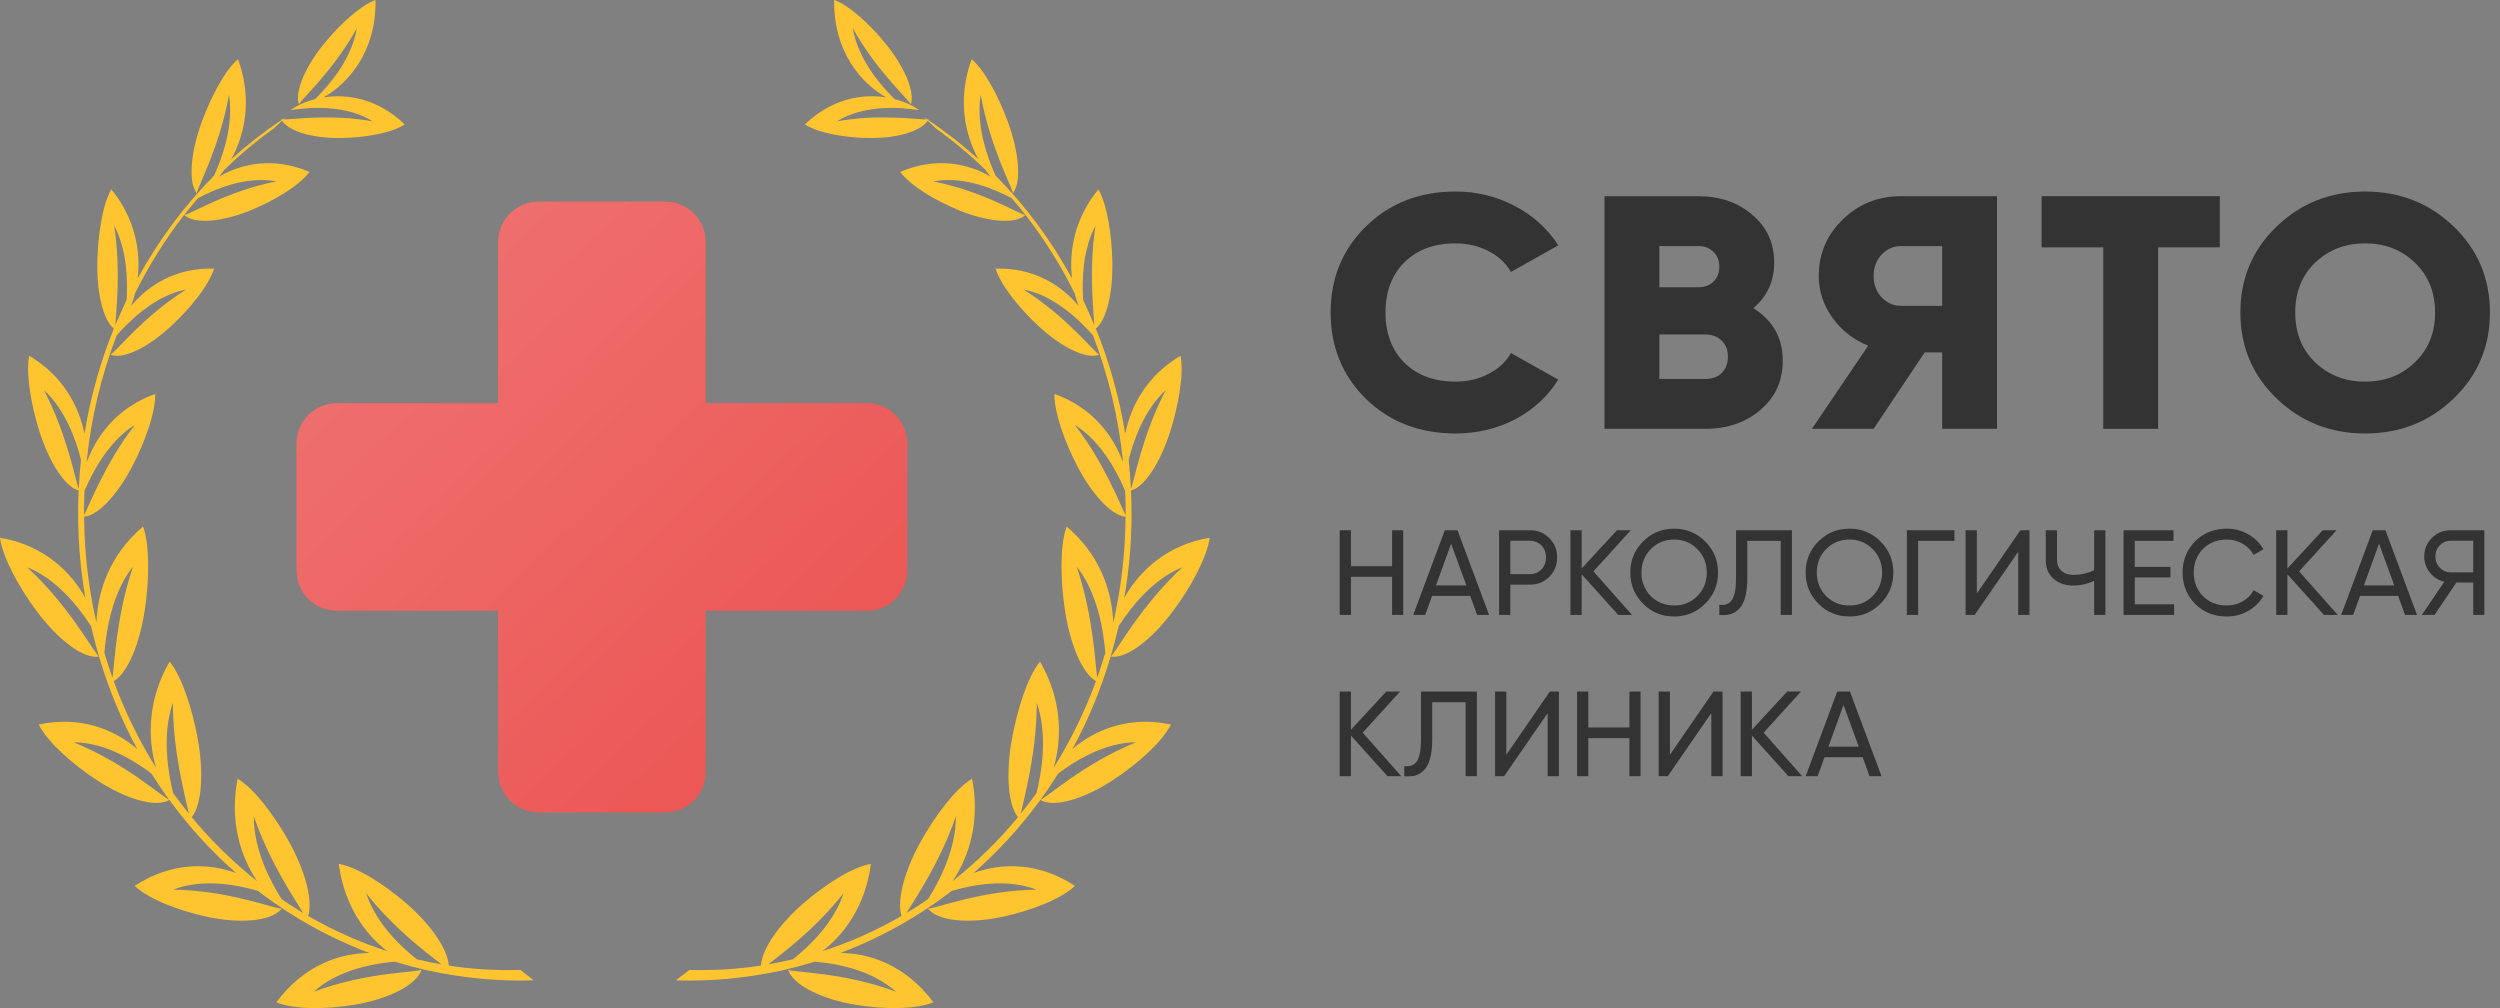 <svg width="248" height="100" viewBox="0 0 248 100" fill="none" xmlns="http://www.w3.org/2000/svg">
    <rect x="0" y="0" width="248" height="100" fill="#808080" stroke="none"/>
    <path d="M86.002 40C88.211 40 90.002 41.791 90.002 44V56.588C90.002 58.797 88.211 60.588 86.002 60.588L33.414 60.588C31.205 60.588 29.414 58.797 29.414 56.588L29.414 44C29.414 41.791 31.205 40 33.414 40L86.002 40Z" fill="#EB5351"/>
    <path d="M86.002 40C88.211 40 90.002 41.791 90.002 44V56.588C90.002 58.797 88.211 60.588 86.002 60.588L33.414 60.588C31.205 60.588 29.414 58.797 29.414 56.588L29.414 44C29.414 41.791 31.205 40 33.414 40L86.002 40Z" fill="url(#paint0_linear_28_995)" fill-opacity="0.2"/>
    <path d="M49.414 24C49.414 21.791 51.205 20 53.414 20H66.002C68.211 20 70.002 21.791 70.002 24V76.588C70.002 78.797 68.211 80.588 66.002 80.588H53.414C51.205 80.588 49.414 78.797 49.414 76.588V24Z" fill="#EB5351"/>
    <path d="M49.414 24C49.414 21.791 51.205 20 53.414 20H66.002C68.211 20 70.002 21.791 70.002 24V76.588C70.002 78.797 68.211 80.588 66.002 80.588H53.414C51.205 80.588 49.414 78.797 49.414 76.588V24Z" fill="url(#paint1_linear_28_995)" fill-opacity="0.2"/>
    <path fill-rule="evenodd" clip-rule="evenodd" d="M111.526 59.315C111.582 59.004 111.63 58.684 111.686 58.365C112.189 55.088 112.341 51.842 112.197 48.653C113.595 48.286 115.152 45.774 116.111 42.727C116.901 40.192 117.453 37.129 117.109 35.295C113.762 37.257 112.173 40.295 111.622 43.023C111.031 39.402 110.048 35.909 108.706 32.6C109.809 31.691 110.416 28.924 110.344 25.893C110.28 23.309 109.841 20.327 108.962 18.78C106.566 21.699 106.038 24.96 106.342 27.616C104.281 23.852 101.733 20.415 98.762 17.424C98.011 15.766 96.781 12.512 97.284 9.386C98.211 14.633 100.463 18.644 100.471 19.187C101.366 18.03 101.07 15.048 99.976 12.073C99.089 9.657 97.716 7.002 96.39 5.869C94.944 9.841 95.719 13.381 97.069 15.806C95.503 14.386 93.834 13.078 92.076 11.906C92.092 11.882 92.108 11.858 92.124 11.826C92.092 11.834 92.052 11.842 91.996 11.85C91.877 11.77 91.765 11.691 91.645 11.611L91.893 11.85C90.894 11.858 87.196 11.276 83.026 12.041C86.277 10 90.782 10.893 91.174 10.917C90.559 10.479 89.728 10.088 88.754 9.841C87.795 8.9 85.159 6.172 84.6 2.799C86.988 7.113 90.183 9.888 90.351 10.367C90.79 9.035 89.64 6.499 87.787 4.25C86.277 2.416 84.265 0.55 82.755 0C82.643 5.12 85.519 8.357 87.931 9.665C85.535 9.282 82.523 9.777 79.847 12.345C81.221 13.222 83.849 13.652 86.126 13.692C88.801 13.74 91.254 13.102 92.028 11.97L92.851 12.751C94.576 13.979 96.206 15.343 97.731 16.826C97.915 17.081 98.099 17.313 98.283 17.528C96.022 16.212 92.843 15.534 89.297 17.058C90.367 18.469 92.851 19.92 95.112 20.853C97.883 21.994 100.671 22.289 101.741 21.324C103.602 23.724 105.232 26.332 106.606 29.099C106.717 29.554 106.861 29.984 107.013 30.375C105.32 28.317 102.556 26.523 98.762 26.651C99.313 28.365 101.174 30.63 102.995 32.321C105.232 34.402 107.74 35.694 109.05 35.184C108.579 35 105.815 31.396 101.534 28.724C104.76 29.314 107.412 32.113 108.427 33.27C109.92 37.161 110.927 41.3 111.382 45.574C111.382 45.662 111.39 45.742 111.39 45.83C110.416 43.19 108.331 40.399 104.601 39.083C104.577 40.957 105.639 43.86 106.845 46.196C108.291 48.987 110.232 51.141 111.662 51.26C111.638 53.573 111.462 55.909 111.103 58.254C110.919 59.45 110.695 60.622 110.432 61.779C110.328 58.693 109.138 55.04 105.807 52.233C105.128 54.147 105.2 57.568 105.631 60.463C106.134 63.836 107.332 66.779 108.722 67.568C107.604 70.622 106.182 73.501 104.521 76.165C105.368 73.246 105.376 69.434 103.171 65.63C101.917 67.185 100.902 70.423 100.383 73.302C99.784 76.619 99.96 79.785 100.982 81.069C99.025 83.43 96.845 85.551 94.489 87.417C96.126 84.993 97.252 81.5 96.43 77.249C94.76 78.246 92.771 80.918 91.365 83.43C89.776 86.276 88.929 89.259 89.433 90.862C86.94 92.305 84.305 93.485 81.565 94.363C83.793 92.664 85.838 89.849 86.397 85.694C84.504 86.021 81.788 87.799 79.664 89.642C77.315 91.683 75.598 94.107 75.478 95.79C73.154 96.141 70.79 96.292 68.385 96.213L67.059 97.249C70.534 97.361 73.969 97.034 77.315 96.316C77.539 96.276 77.771 96.229 78.002 96.165C78.953 95.942 79.895 95.686 80.822 95.399C82.771 95.559 86.365 96.125 88.889 98.382C83.594 96.396 78.665 96.492 78.17 96.189C78.721 97.776 81.605 99.147 84.919 99.682C87.619 100.12 90.806 100.168 92.588 99.426C89.848 95.75 86.293 94.546 83.354 94.538C86.11 93.501 88.761 92.17 91.262 90.583C91.413 90.495 91.565 90.399 91.717 90.288C92.635 89.689 93.53 89.052 94.401 88.382C96.31 87.816 99.792 87.082 102.828 88.254C97.22 88.326 92.62 90.224 92.052 90.128C93.075 91.42 96.222 91.651 99.513 90.933C102.189 90.351 105.2 89.235 106.638 87.879C102.963 85.479 99.305 85.599 96.565 86.611C99.001 84.482 101.23 82.05 103.195 79.355C104.577 80.168 107.588 79.235 110.44 77.361C112.772 75.83 115.24 73.677 116.159 71.874C112.005 70.981 108.65 72.377 106.39 74.291C107.932 71.46 109.21 68.397 110.176 65.128C111.734 65.407 114.282 63.421 116.374 60.606C118.076 58.318 119.713 55.383 120.001 53.35C115.751 54.043 113.02 56.651 111.526 59.315ZM92.58 17.998C95.679 17.392 98.922 18.892 100.359 19.657C100.831 20.207 101.294 20.758 101.733 21.332C101.206 21.308 97.452 18.939 92.58 17.998ZM115.647 38.692C113.331 43.126 112.556 47.536 112.189 48.509C112.141 47.536 112.069 46.563 111.965 45.606C112.452 43.692 113.507 40.63 115.647 38.692ZM108.674 22.392C107.987 26.882 108.499 30.877 108.555 32.257C108.203 31.412 107.836 30.582 107.444 29.761C107.324 27.839 107.38 24.817 108.674 22.392ZM106.622 42.153C109.281 43.78 110.895 46.994 111.622 48.708C111.654 49.506 111.67 50.303 111.67 51.101C111.126 50.144 109.617 46.013 106.622 42.153ZM94.824 80.973C94.84 84.275 93.195 87.409 92.06 89.203C91.365 89.681 90.655 90.136 89.928 90.567C90.814 89.091 93.243 85.575 94.824 80.973ZM83.689 88.597C82.691 91.587 80.295 93.868 78.657 95.16C77.851 95.351 77.036 95.519 76.213 95.662C77.635 94.546 80.862 92.178 83.689 88.597ZM106.805 56.197C108.914 58.86 109.473 62.656 109.649 64.761C109.401 65.598 109.13 66.42 108.842 67.233C108.634 65.75 108.459 61.117 106.805 56.197ZM102.851 69.721C103.962 72.927 103.331 76.619 102.82 78.685C102.316 79.379 101.797 80.048 101.262 80.71C101.589 79.131 102.827 74.809 102.851 69.721ZM112.692 73.637C107.556 75.718 103.898 79.075 103.219 79.331C103.834 78.493 104.417 77.624 104.976 76.731C106.622 75.487 109.569 73.645 112.692 73.637ZM110.176 65.128C110.472 64.139 110.727 63.134 110.967 62.114C112.101 60.359 114.313 57.449 117.309 56.268C113.051 60.184 110.671 64.809 110.176 65.128Z" fill="#FFC531"/>
    <path fill-rule="evenodd" clip-rule="evenodd" d="M8.475 59.315C8.419 59.004 8.371 58.684 8.315 58.365C7.812 55.088 7.66 51.842 7.804 48.653C6.406 48.286 4.848 45.774 3.89 42.727C3.099 40.192 2.548 37.129 2.892 35.295C6.238 37.257 7.828 40.295 8.379 43.023C8.97 39.402 9.952 35.909 11.294 32.6C10.192 31.691 9.585 28.924 9.657 25.893C9.721 23.309 10.16 20.327 11.039 18.78C13.435 21.699 13.962 24.96 13.659 27.616C15.719 23.852 18.267 20.415 21.239 17.424C21.99 15.766 23.22 12.512 22.716 9.386C21.79 14.633 19.537 18.644 19.529 19.187C18.635 18.03 18.93 15.048 20.025 12.073C20.911 9.657 22.285 7.002 23.611 5.869C25.057 9.841 24.282 13.381 22.932 15.806C24.498 14.386 26.167 13.078 27.924 11.906C27.908 11.882 27.892 11.858 27.876 11.826C27.908 11.834 27.948 11.842 28.004 11.85C28.124 11.77 28.236 11.691 28.356 11.611L28.108 11.85C29.107 11.858 32.805 11.276 36.974 12.041C33.723 10 29.218 10.893 28.827 10.917C29.442 10.479 30.273 10.088 31.247 9.841C32.206 8.9 34.842 6.172 35.401 2.799C33.012 7.113 29.817 9.888 29.65 10.367C29.21 9.035 30.36 6.499 32.214 4.25C33.723 2.416 35.736 0.55 37.246 0C37.358 5.12 34.482 8.357 32.07 9.665C34.466 9.282 37.477 9.777 40.153 12.345C38.779 13.222 36.151 13.652 33.875 13.692C31.199 13.74 28.747 13.102 27.972 11.97L27.15 12.751C25.424 13.979 23.795 15.343 22.269 16.826C22.085 17.081 21.902 17.313 21.718 17.528C23.979 16.212 27.157 15.534 30.704 17.058C29.634 18.469 27.149 19.92 24.889 20.853C22.117 21.994 19.33 22.289 18.259 21.324C16.398 23.724 14.769 26.332 13.395 29.099C13.283 29.554 13.139 29.984 12.988 30.375C14.681 28.317 17.445 26.523 21.239 26.651C20.688 28.365 18.827 30.63 17.005 32.321C14.769 34.402 12.261 35.694 10.951 35.184C11.422 35 14.186 31.396 18.467 28.724C15.24 29.314 12.588 32.113 11.574 33.27C10.08 37.161 9.074 41.3 8.619 45.574C8.619 45.662 8.611 45.742 8.611 45.83C9.585 43.19 11.67 40.399 15.4 39.083C15.424 40.957 14.362 43.86 13.155 46.196C11.71 48.987 9.769 51.141 8.339 51.26C8.363 53.573 8.539 55.909 8.898 58.254C9.082 59.45 9.305 60.622 9.569 61.779C9.673 58.693 10.863 55.04 14.194 52.233C14.873 54.147 14.801 57.568 14.37 60.463C13.866 63.836 12.668 66.779 11.278 67.568C12.397 70.622 13.818 73.501 15.48 76.165C14.633 73.246 14.625 69.434 16.83 65.63C18.084 67.185 19.098 70.423 19.617 73.302C20.216 76.619 20.041 79.785 19.018 81.069C20.975 83.43 23.156 85.551 25.512 87.417C23.875 84.993 22.748 81.5 23.571 77.249C25.241 78.246 27.229 80.918 28.635 83.43C30.225 86.276 31.071 89.259 30.568 90.862C33.06 92.305 35.696 93.485 38.436 94.363C36.207 92.664 34.163 89.849 33.603 85.694C35.496 86.021 38.212 87.799 40.337 89.642C42.685 91.683 44.403 94.107 44.522 95.79C46.847 96.141 49.211 96.292 51.615 96.213L52.941 97.249C49.467 97.361 46.032 97.034 42.685 96.316C42.462 96.276 42.23 96.229 41.998 96.165C41.048 95.942 40.105 95.686 39.179 95.399C37.23 95.559 33.635 96.125 31.111 98.382C36.407 96.396 41.335 96.492 41.831 96.189C41.279 97.776 38.396 99.147 35.081 99.682C32.381 100.12 29.194 100.168 27.413 99.426C30.153 95.75 33.707 94.546 36.647 94.538C33.891 93.501 31.239 92.17 28.739 90.583C28.587 90.495 28.436 90.399 28.284 90.288C27.365 89.689 26.471 89.052 25.6 88.382C23.691 87.816 20.208 87.082 17.173 88.254C22.78 88.326 27.381 90.224 27.948 90.128C26.926 91.42 23.779 91.651 20.488 90.933C17.812 90.351 14.801 89.235 13.363 87.879C17.037 85.479 20.696 85.599 23.435 86.611C20.999 84.482 18.771 82.05 16.806 79.355C15.424 80.168 12.413 79.235 9.561 77.361C7.229 75.83 4.761 73.677 3.842 71.874C7.996 70.981 11.35 72.377 13.611 74.291C12.069 71.46 10.791 68.397 9.825 65.128C8.267 65.407 5.719 63.421 3.626 60.606C1.925 58.318 0.288 55.383 0 53.35C4.249 54.043 6.981 56.651 8.475 59.315ZM27.421 17.998C24.322 17.392 21.079 18.892 19.641 19.657C19.17 20.207 18.707 20.758 18.267 21.332C18.795 21.308 22.549 18.939 27.421 17.998ZM4.353 38.692C6.67 43.126 7.444 47.536 7.812 48.509C7.86 47.536 7.932 46.563 8.035 45.606C7.548 43.692 6.494 40.63 4.353 38.692ZM11.326 22.392C12.013 26.882 11.502 30.877 11.446 32.257C11.798 31.412 12.165 30.582 12.556 29.761C12.676 27.839 12.62 24.817 11.326 22.392ZM13.379 42.153C10.719 43.78 9.106 46.994 8.379 48.708C8.347 49.506 8.331 50.303 8.331 51.101C8.874 50.144 10.384 46.013 13.379 42.153ZM25.177 80.973C25.161 84.275 26.806 87.409 27.94 89.203C28.635 89.681 29.346 90.136 30.073 90.567C29.186 89.091 26.758 85.575 25.177 80.973ZM36.311 88.597C37.31 91.587 39.706 93.868 41.343 95.16C42.15 95.351 42.965 95.519 43.788 95.662C42.366 94.546 39.139 92.178 36.311 88.597ZM13.195 56.197C11.087 58.86 10.527 62.656 10.352 64.761C10.599 65.598 10.871 66.42 11.159 67.233C11.366 65.75 11.542 61.117 13.195 56.197ZM17.149 69.721C16.039 72.927 16.67 76.619 17.181 78.685C17.684 79.379 18.203 80.048 18.739 80.71C18.411 79.131 17.173 74.809 17.149 69.721ZM7.309 73.637C12.444 75.718 16.103 79.075 16.782 79.331C16.167 78.493 15.584 77.624 15.024 76.731C13.379 75.487 10.432 73.645 7.309 73.637ZM9.825 65.128C9.529 64.139 9.274 63.134 9.034 62.114C7.9 60.359 5.687 57.449 2.692 56.268C6.949 60.184 9.329 64.809 9.825 65.128Z" fill="#FFC531"/>
    <path d="M144.377 43C140.818 43 137.86 41.857 135.502 39.571C133.167 37.264 132 34.407 132 31C132 27.593 133.167 24.747 135.502 22.462C137.86 20.154 140.818 19 144.377 19C146.508 19 148.48 19.483 150.294 20.451C152.107 21.396 153.535 22.692 154.578 24.341L149.886 26.978C149.364 26.077 148.616 25.385 147.641 24.901C146.667 24.396 145.578 24.143 144.377 24.143C142.269 24.143 140.58 24.769 139.311 26.022C138.064 27.275 137.44 28.934 137.44 31C137.44 33.066 138.064 34.725 139.311 35.978C140.58 37.231 142.269 37.857 144.377 37.857C145.578 37.857 146.667 37.604 147.641 37.099C148.639 36.593 149.387 35.901 149.886 35.022L154.578 37.659C153.558 39.308 152.141 40.615 150.328 41.582C148.514 42.528 146.531 43 144.377 43Z" fill="#333333"/>
    <path d="M173.925 30.571C175.875 31.78 176.849 33.517 176.849 35.78C176.849 37.78 176.113 39.407 174.639 40.659C173.166 41.912 171.341 42.538 169.165 42.538H159.168V19.462H168.485C170.615 19.462 172.395 20.077 173.823 21.308C175.274 22.517 175.999 24.099 175.999 26.055C175.999 27.901 175.308 29.407 173.925 30.571ZM168.485 24.407H164.608V28.494H168.485C169.097 28.494 169.595 28.308 169.981 27.934C170.366 27.538 170.559 27.044 170.559 26.451C170.559 25.857 170.366 25.374 169.981 25C169.595 24.604 169.097 24.407 168.485 24.407ZM169.165 37.593C169.845 37.593 170.389 37.396 170.797 37C171.205 36.582 171.409 36.044 171.409 35.385C171.409 34.725 171.205 34.198 170.797 33.802C170.389 33.385 169.845 33.176 169.165 33.176H164.608V37.593H169.165Z" fill="#333333"/>
    <path d="M198.104 19.462V42.538H192.663V34.956H190.929L185.863 42.538H179.742L185.319 34.297C183.868 33.703 182.689 32.78 181.782 31.527C180.876 30.253 180.422 28.868 180.422 27.374C180.422 25.176 181.216 23.308 182.802 21.769C184.389 20.231 186.316 19.462 188.583 19.462H198.104ZM188.583 30.341H192.663V24.407H188.583C187.835 24.407 187.189 24.692 186.645 25.264C186.123 25.835 185.863 26.538 185.863 27.374C185.863 28.209 186.123 28.912 186.645 29.483C187.189 30.055 187.835 30.341 188.583 30.341Z" fill="#333333"/>
    <path d="M220.206 19.462V24.538H214.085V42.538H208.645V24.538H202.524V19.462H220.206Z" fill="#333333"/>
    <path d="M243.396 39.538C240.993 41.846 238.069 43 234.623 43C231.177 43 228.253 41.846 225.85 39.538C223.447 37.231 222.246 34.385 222.246 31C222.246 27.615 223.447 24.769 225.85 22.462C228.253 20.154 231.177 19 234.623 19C238.069 19 240.993 20.154 243.396 22.462C245.799 24.769 247 27.615 247 31C247 34.385 245.799 37.231 243.396 39.538ZM229.659 35.945C230.996 37.22 232.651 37.857 234.623 37.857C236.595 37.857 238.239 37.22 239.553 35.945C240.891 34.67 241.56 33.022 241.56 31C241.56 28.978 240.891 27.33 239.553 26.055C238.239 24.78 236.595 24.143 234.623 24.143C232.651 24.143 230.996 24.78 229.659 26.055C228.344 27.33 227.686 28.978 227.686 31C227.686 33.022 228.344 34.67 229.659 35.945Z" fill="#333333"/>
    <path d="M138.096 52.6H139.2V61H138.096V57.22H134.016V61H132.9V52.6H134.016V56.164H138.096V52.6ZM146.53 61L145.846 59.116H142.066L141.382 61H140.194L143.326 52.6H144.586L147.718 61H146.53ZM142.45 58.072H145.462L143.95 53.932L142.45 58.072ZM151.757 52.6C152.533 52.6 153.177 52.86 153.689 53.38C154.209 53.892 154.469 54.532 154.469 55.3C154.469 56.06 154.209 56.7 153.689 57.22C153.177 57.74 152.533 58 151.757 58H149.825V61H148.709V52.6H151.757ZM151.757 56.956C152.221 56.956 152.605 56.8 152.909 56.488C153.213 56.168 153.365 55.772 153.365 55.3C153.365 54.82 153.213 54.424 152.909 54.112C152.605 53.8 152.221 53.644 151.757 53.644H149.825V56.956H151.757ZM161.895 61H160.527L156.903 56.968V61H155.787V52.6H156.903V56.392L160.407 52.6H161.775L158.067 56.68L161.895 61ZM169.157 59.884C168.317 60.732 167.289 61.156 166.073 61.156C164.857 61.156 163.829 60.732 162.989 59.884C162.149 59.036 161.729 58.008 161.729 56.8C161.729 55.584 162.149 54.556 162.989 53.716C163.829 52.868 164.857 52.444 166.073 52.444C167.289 52.444 168.317 52.868 169.157 53.716C170.005 54.556 170.429 55.584 170.429 56.8C170.429 58.008 170.005 59.036 169.157 59.884ZM163.757 59.128C164.381 59.752 165.153 60.064 166.073 60.064C166.993 60.064 167.761 59.752 168.377 59.128C169.001 58.496 169.313 57.72 169.313 56.8C169.313 55.872 169.001 55.096 168.377 54.472C167.761 53.84 166.993 53.524 166.073 53.524C165.153 53.524 164.381 53.84 163.757 54.472C163.141 55.096 162.833 55.872 162.833 56.8C162.833 57.72 163.141 58.496 163.757 59.128ZM170.559 61V59.992C171.111 60.072 171.523 59.92 171.795 59.536C172.075 59.144 172.215 58.42 172.215 57.364V52.6H177.759V61H176.643V53.656H173.331V57.364C173.331 58.116 173.259 58.748 173.115 59.26C172.979 59.764 172.779 60.144 172.515 60.4C172.259 60.656 171.971 60.832 171.651 60.928C171.339 61.016 170.975 61.04 170.559 61ZM186.548 59.884C185.708 60.732 184.68 61.156 183.464 61.156C182.248 61.156 181.22 60.732 180.38 59.884C179.54 59.036 179.12 58.008 179.12 56.8C179.12 55.584 179.54 54.556 180.38 53.716C181.22 52.868 182.248 52.444 183.464 52.444C184.68 52.444 185.708 52.868 186.548 53.716C187.396 54.556 187.82 55.584 187.82 56.8C187.82 58.008 187.396 59.036 186.548 59.884ZM181.148 59.128C181.772 59.752 182.544 60.064 183.464 60.064C184.384 60.064 185.152 59.752 185.768 59.128C186.392 58.496 186.704 57.72 186.704 56.8C186.704 55.872 186.392 55.096 185.768 54.472C185.152 53.84 184.384 53.524 183.464 53.524C182.544 53.524 181.772 53.84 181.148 54.472C180.532 55.096 180.224 55.872 180.224 56.8C180.224 57.72 180.532 58.496 181.148 59.128ZM193.878 52.6V53.656H190.278V61H189.162V52.6H193.878ZM200.206 61V54.736L195.886 61H194.986V52.6H196.102V58.876L200.422 52.6H201.322V61H200.206ZM207.739 52.6H208.855V61H207.739V57.616C207.083 57.928 206.395 58.084 205.675 58.084C204.859 58.084 204.199 57.856 203.695 57.4C203.191 56.936 202.939 56.336 202.939 55.6V52.6H204.055V55.528C204.055 55.984 204.199 56.348 204.487 56.62C204.775 56.892 205.175 57.028 205.687 57.028C206.407 57.028 207.091 56.872 207.739 56.56V52.6ZM211.77 59.944H215.67V61H210.654V52.6H215.61V53.656H211.77V56.236H215.31V57.28H211.77V59.944ZM220.907 61.156C219.635 61.156 218.583 60.736 217.751 59.896C216.927 59.056 216.515 58.024 216.515 56.8C216.515 55.576 216.927 54.544 217.751 53.704C218.583 52.864 219.635 52.444 220.907 52.444C221.675 52.444 222.379 52.628 223.019 52.996C223.667 53.364 224.171 53.86 224.531 54.484L223.559 55.048C223.319 54.584 222.959 54.216 222.479 53.944C222.007 53.664 221.483 53.524 220.907 53.524C219.939 53.524 219.147 53.836 218.531 54.46C217.923 55.084 217.619 55.864 217.619 56.8C217.619 57.728 217.923 58.504 218.531 59.128C219.147 59.752 219.939 60.064 220.907 60.064C221.483 60.064 222.007 59.928 222.479 59.656C222.959 59.376 223.319 59.008 223.559 58.552L224.531 59.104C224.179 59.728 223.679 60.228 223.031 60.604C222.383 60.972 221.675 61.156 220.907 61.156ZM231.903 61H230.535L226.911 56.968V61H225.795V52.6H226.911V56.392L230.415 52.6H231.783L228.075 56.68L231.903 61ZM238.58 61L237.896 59.116H234.116L233.432 61H232.244L235.376 52.6H236.636L239.768 61H238.58ZM234.5 58.072H237.512L236 53.932L234.5 58.072ZM246.447 52.6V61H245.343V57.784H243.675L241.503 61H240.243L242.475 57.712C241.899 57.576 241.423 57.272 241.047 56.8C240.671 56.328 240.483 55.796 240.483 55.204C240.483 54.484 240.735 53.872 241.239 53.368C241.751 52.856 242.367 52.6 243.087 52.6H246.447ZM243.087 56.776H245.343V53.644H243.087C242.679 53.644 242.327 53.796 242.031 54.1C241.735 54.404 241.587 54.772 241.587 55.204C241.587 55.636 241.735 56.008 242.031 56.32C242.327 56.624 242.679 56.776 243.087 56.776ZM139.008 77H137.64L134.016 72.968V77H132.9V68.6H134.016V72.392L137.52 68.6H138.888L135.18 72.68L139.008 77ZM139.305 77V75.992C139.857 76.072 140.269 75.92 140.541 75.536C140.821 75.144 140.961 74.42 140.961 73.364V68.6H146.505V77H145.389V69.656H142.077V73.364C142.077 74.116 142.005 74.748 141.861 75.26C141.725 75.764 141.525 76.144 141.261 76.4C141.005 76.656 140.717 76.832 140.397 76.928C140.085 77.016 139.721 77.04 139.305 77ZM153.53 77V70.736L149.21 77H148.31V68.6H149.426V74.876L153.746 68.6H154.646V77H153.53ZM161.639 68.6H162.743V77H161.639V73.22H157.559V77H156.443V68.6H157.559V72.164H161.639V68.6ZM169.761 77V70.736L165.441 77H164.541V68.6H165.657V74.876L169.977 68.6H170.877V77H169.761ZM178.781 77H177.413L173.789 72.968V77H172.673V68.6H173.789V72.392L177.293 68.6H178.661L174.953 72.68L178.781 77ZM185.459 77L184.775 75.116H180.995L180.311 77H179.123L182.255 68.6H183.515L186.647 77H185.459ZM181.379 74.072H184.391L182.879 69.932L181.379 74.072Z" fill="#333333"/>
    <defs>
        <linearGradient id="paint0_linear_28_995" x1="29.002" y1="20" x2="85.502" y2="79" gradientUnits="userSpaceOnUse">
            <stop stop-color="white"/>
            <stop offset="1" stop-color="white" stop-opacity="0"/>
        </linearGradient>
        <linearGradient id="paint1_linear_28_995" x1="29.002" y1="20" x2="85.502" y2="79" gradientUnits="userSpaceOnUse">
            <stop stop-color="white"/>
            <stop offset="1" stop-color="white" stop-opacity="0"/>
        </linearGradient>
    </defs>
</svg>
